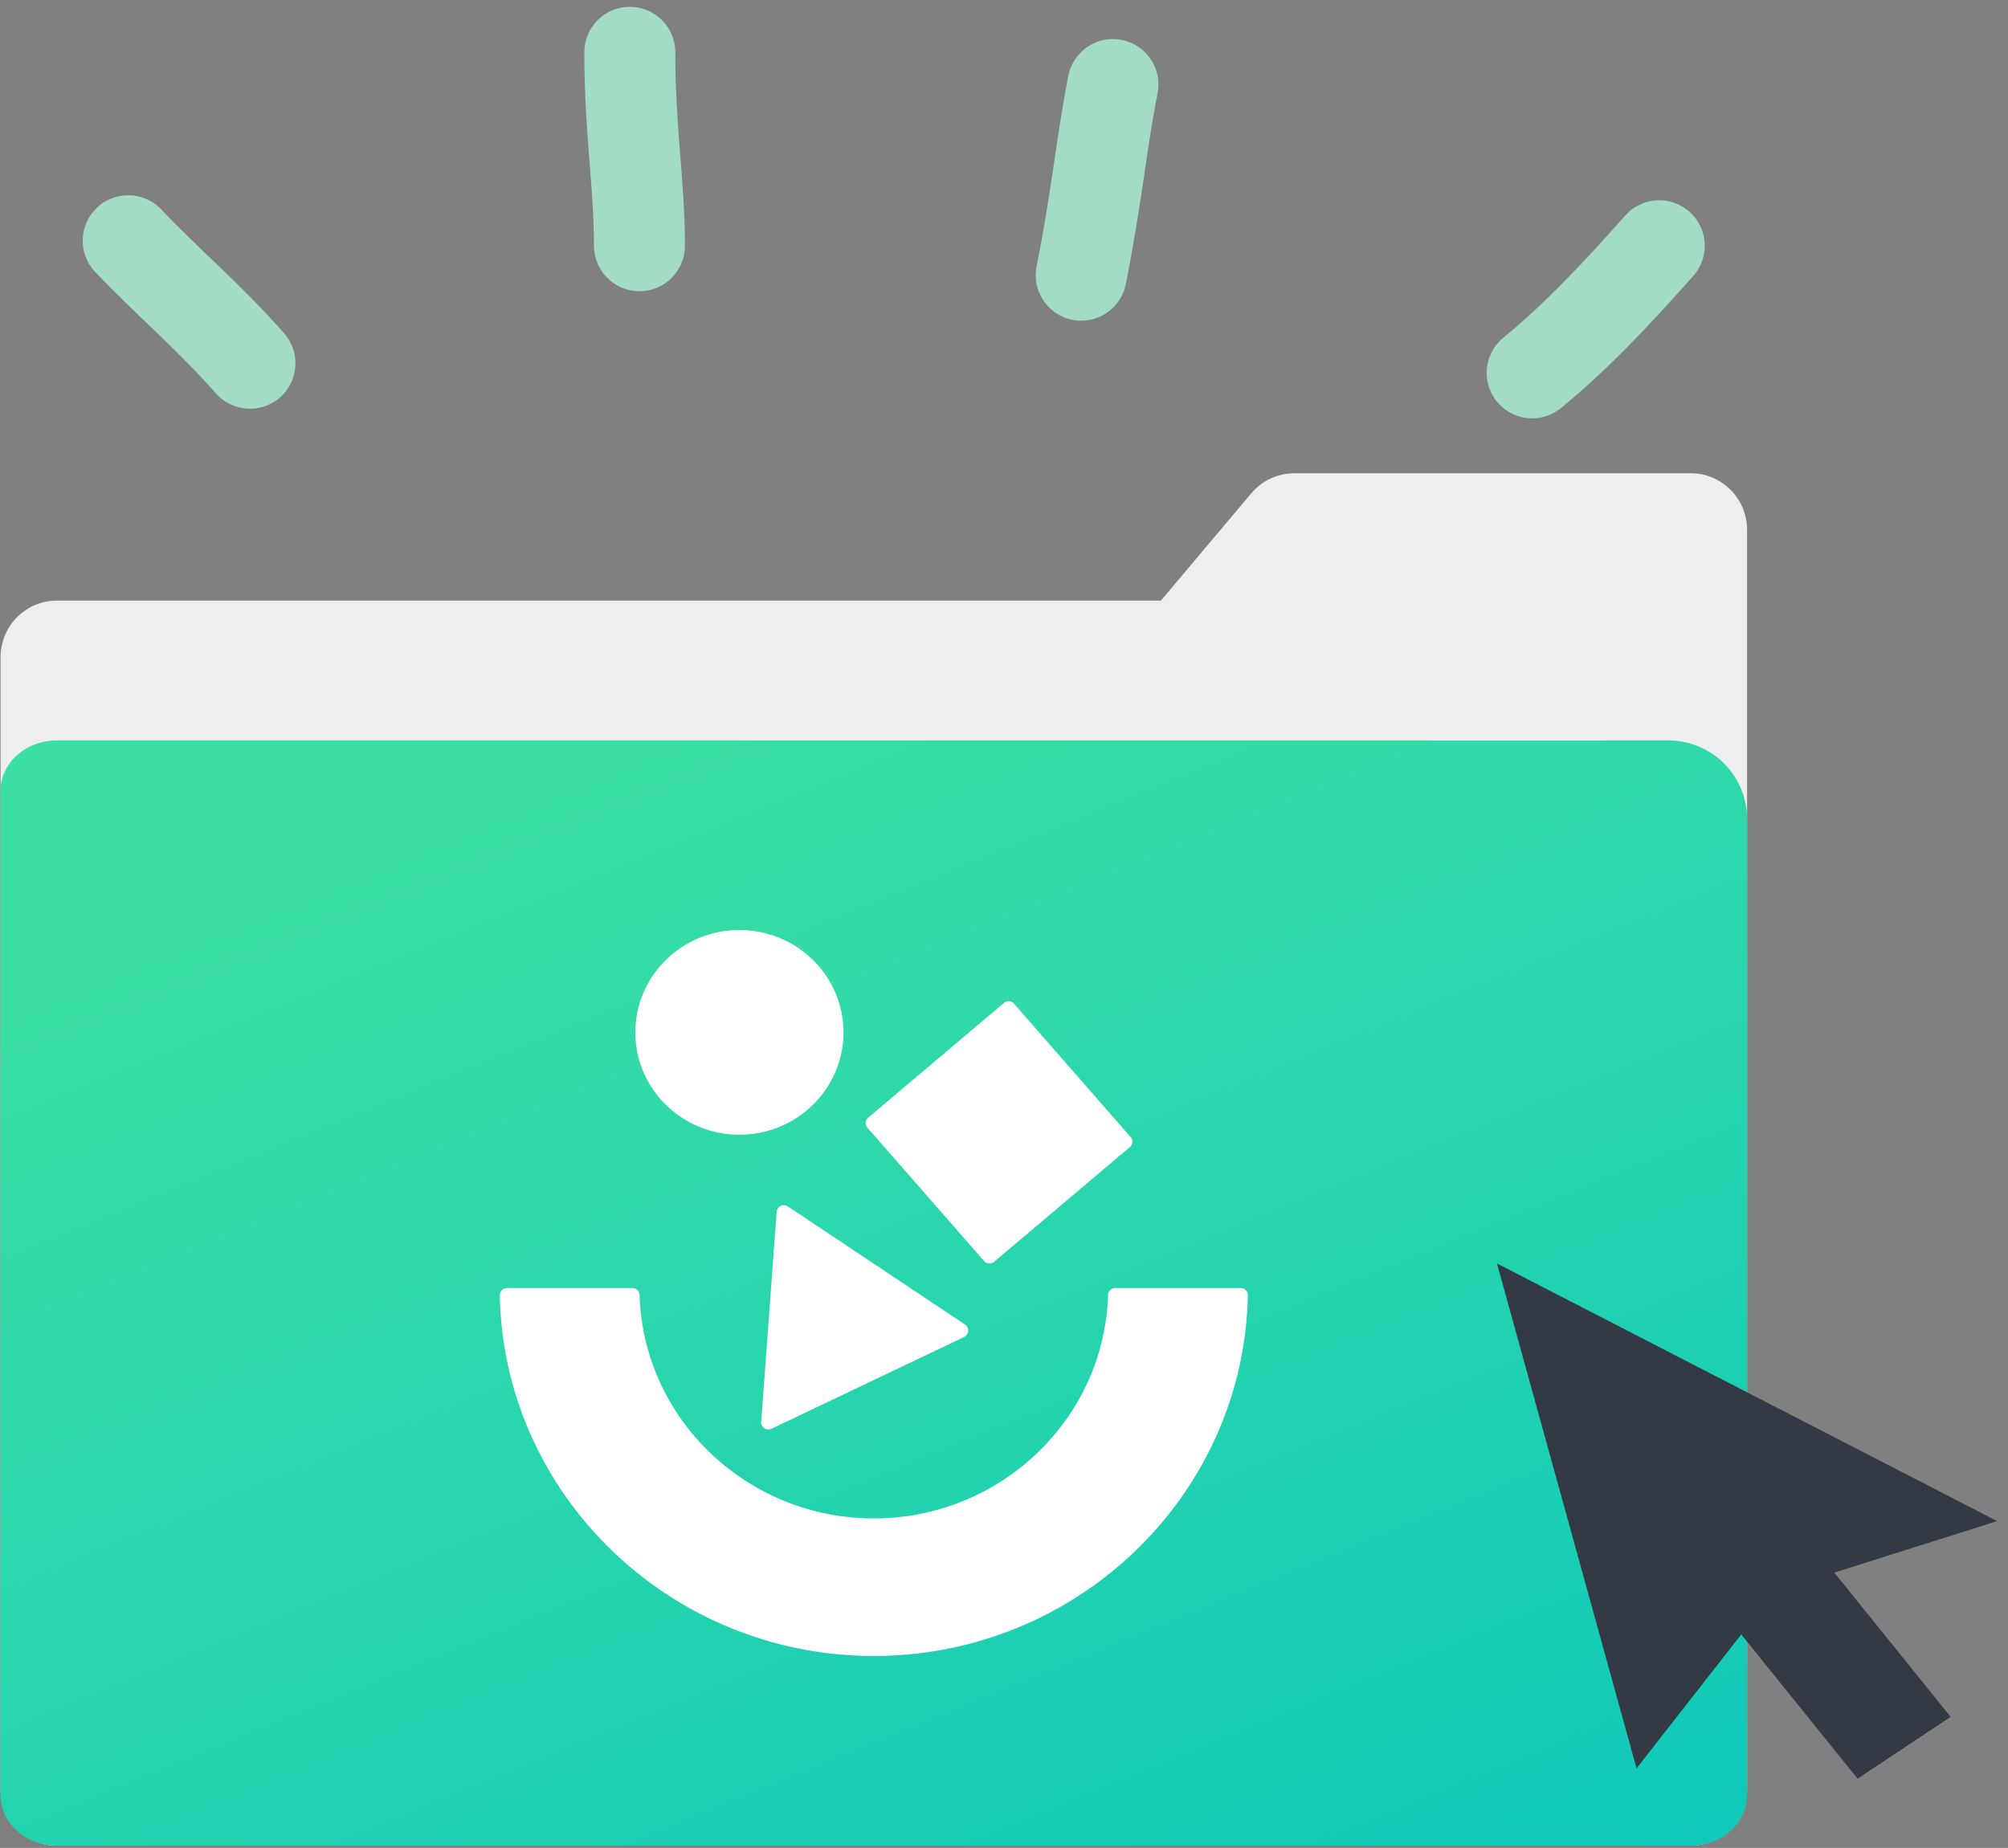 <svg viewBox='0 0 113 104' fill='none' xmlns='http://www.w3.org/2000/svg'><rect x="0" y="0" width="113" height="104" fill="#808080" stroke="none"/><path fill-rule='evenodd' clip-rule='evenodd' d='M65.33 33.801l5.086-6.038h.001a3.173 3.173 0 0 1 2.42-1.128h22.308c.841 0 1.647.336 2.242.933s.929 1.407.929 2.252v70.866c0 .844-.334 1.654-.928 2.252a3.165 3.165 0 0 1-2.242.933H3.203c-.841 0-1.648-.336-2.242-.933a3.195 3.195 0 0 1-.929-2.252v-63.7c0-.844.334-1.654.929-2.252a3.163 3.163 0 0 1 2.242-.933H65.33z' fill='#EEEEEF'/><path d='M.032 44.498c0-.75.334-1.469.929-1.999.594-.53 1.4-.828 2.242-.828h90.685a4.428 4.428 0 0 1 4.428 4.428v54.944c0 .75-.334 1.469-.928 1.999-.595.531-1.401.828-2.242.828H3.203c-.841 0-1.648-.297-2.242-.828-.595-.53-.929-1.249-.929-1.999V44.498z' fill='url(#a)'/><path d='M92.097 99.524l-7.855-28.415 28.148 14.498-9.164 2.899 6.546 8.118-5.237 3.479-6.546-8.118-5.892 7.539z' fill='#333A44'/><path fill-rule='evenodd' clip-rule='evenodd' d='M54.31 74.546l-4.985-3.324-4.992-3.325a.403.403 0 0 0-.628.303l-.434 5.913-.435 5.912c-.024.303.302.517.58.386l5.42-2.582 5.42-2.582a.407.407 0 0 0 .055-.7z' fill='#fff'/><path fill-rule='evenodd' clip-rule='evenodd' d='M69.823 72.492h-7.062a.398.398 0 0 0-.404.38c-.206 6.975-6.042 12.585-13.183 12.585-7.14 0-12.978-5.61-13.183-12.585a.398.398 0 0 0-.404-.38H28.53a.399.399 0 0 0-.404.403c.217 11.232 9.58 20.303 21.048 20.303 11.474 0 20.83-9.071 21.048-20.303a.393.393 0 0 0-.399-.403zM47.466 58.102c0 3.182-2.62 5.759-5.855 5.759-3.235 0-5.855-2.577-5.855-5.759 0-3.182 2.62-5.758 5.855-5.758 3.235 0 5.855 2.576 5.855 5.758zM63.63 63.997l-6.567-7.51a.407.407 0 0 0-.567-.041l-7.642 6.459a.39.39 0 0 0-.042.558l6.567 7.509a.406.406 0 0 0 .568.041l7.641-6.458a.39.39 0 0 0 .043-.558z' fill='#fff'/><path d='M35.443 2.943c0 4.442.542 7.417.542 10.888M62.632 4.758c-.678 3.447-.894 6.259-1.788 10.73M7.215 13.548c2.246 2.369 4.471 4.192 6.851 6.897M93.375 13.831c-2.25 2.533-4.627 5.095-7.153 7.153' stroke='#AAF2D3' stroke-opacity='.8' stroke-width='5.119' stroke-linecap='round' stroke-linejoin='round'/><defs><linearGradient id='a' x1='37.502' y1='41.671' x2='67.92' y2='115.953' gradientUnits='userSpaceOnUse'><stop stop-color='#3BDFA4'/><stop offset='1' stop-color='#0FC9BA'/></linearGradient></defs></svg>